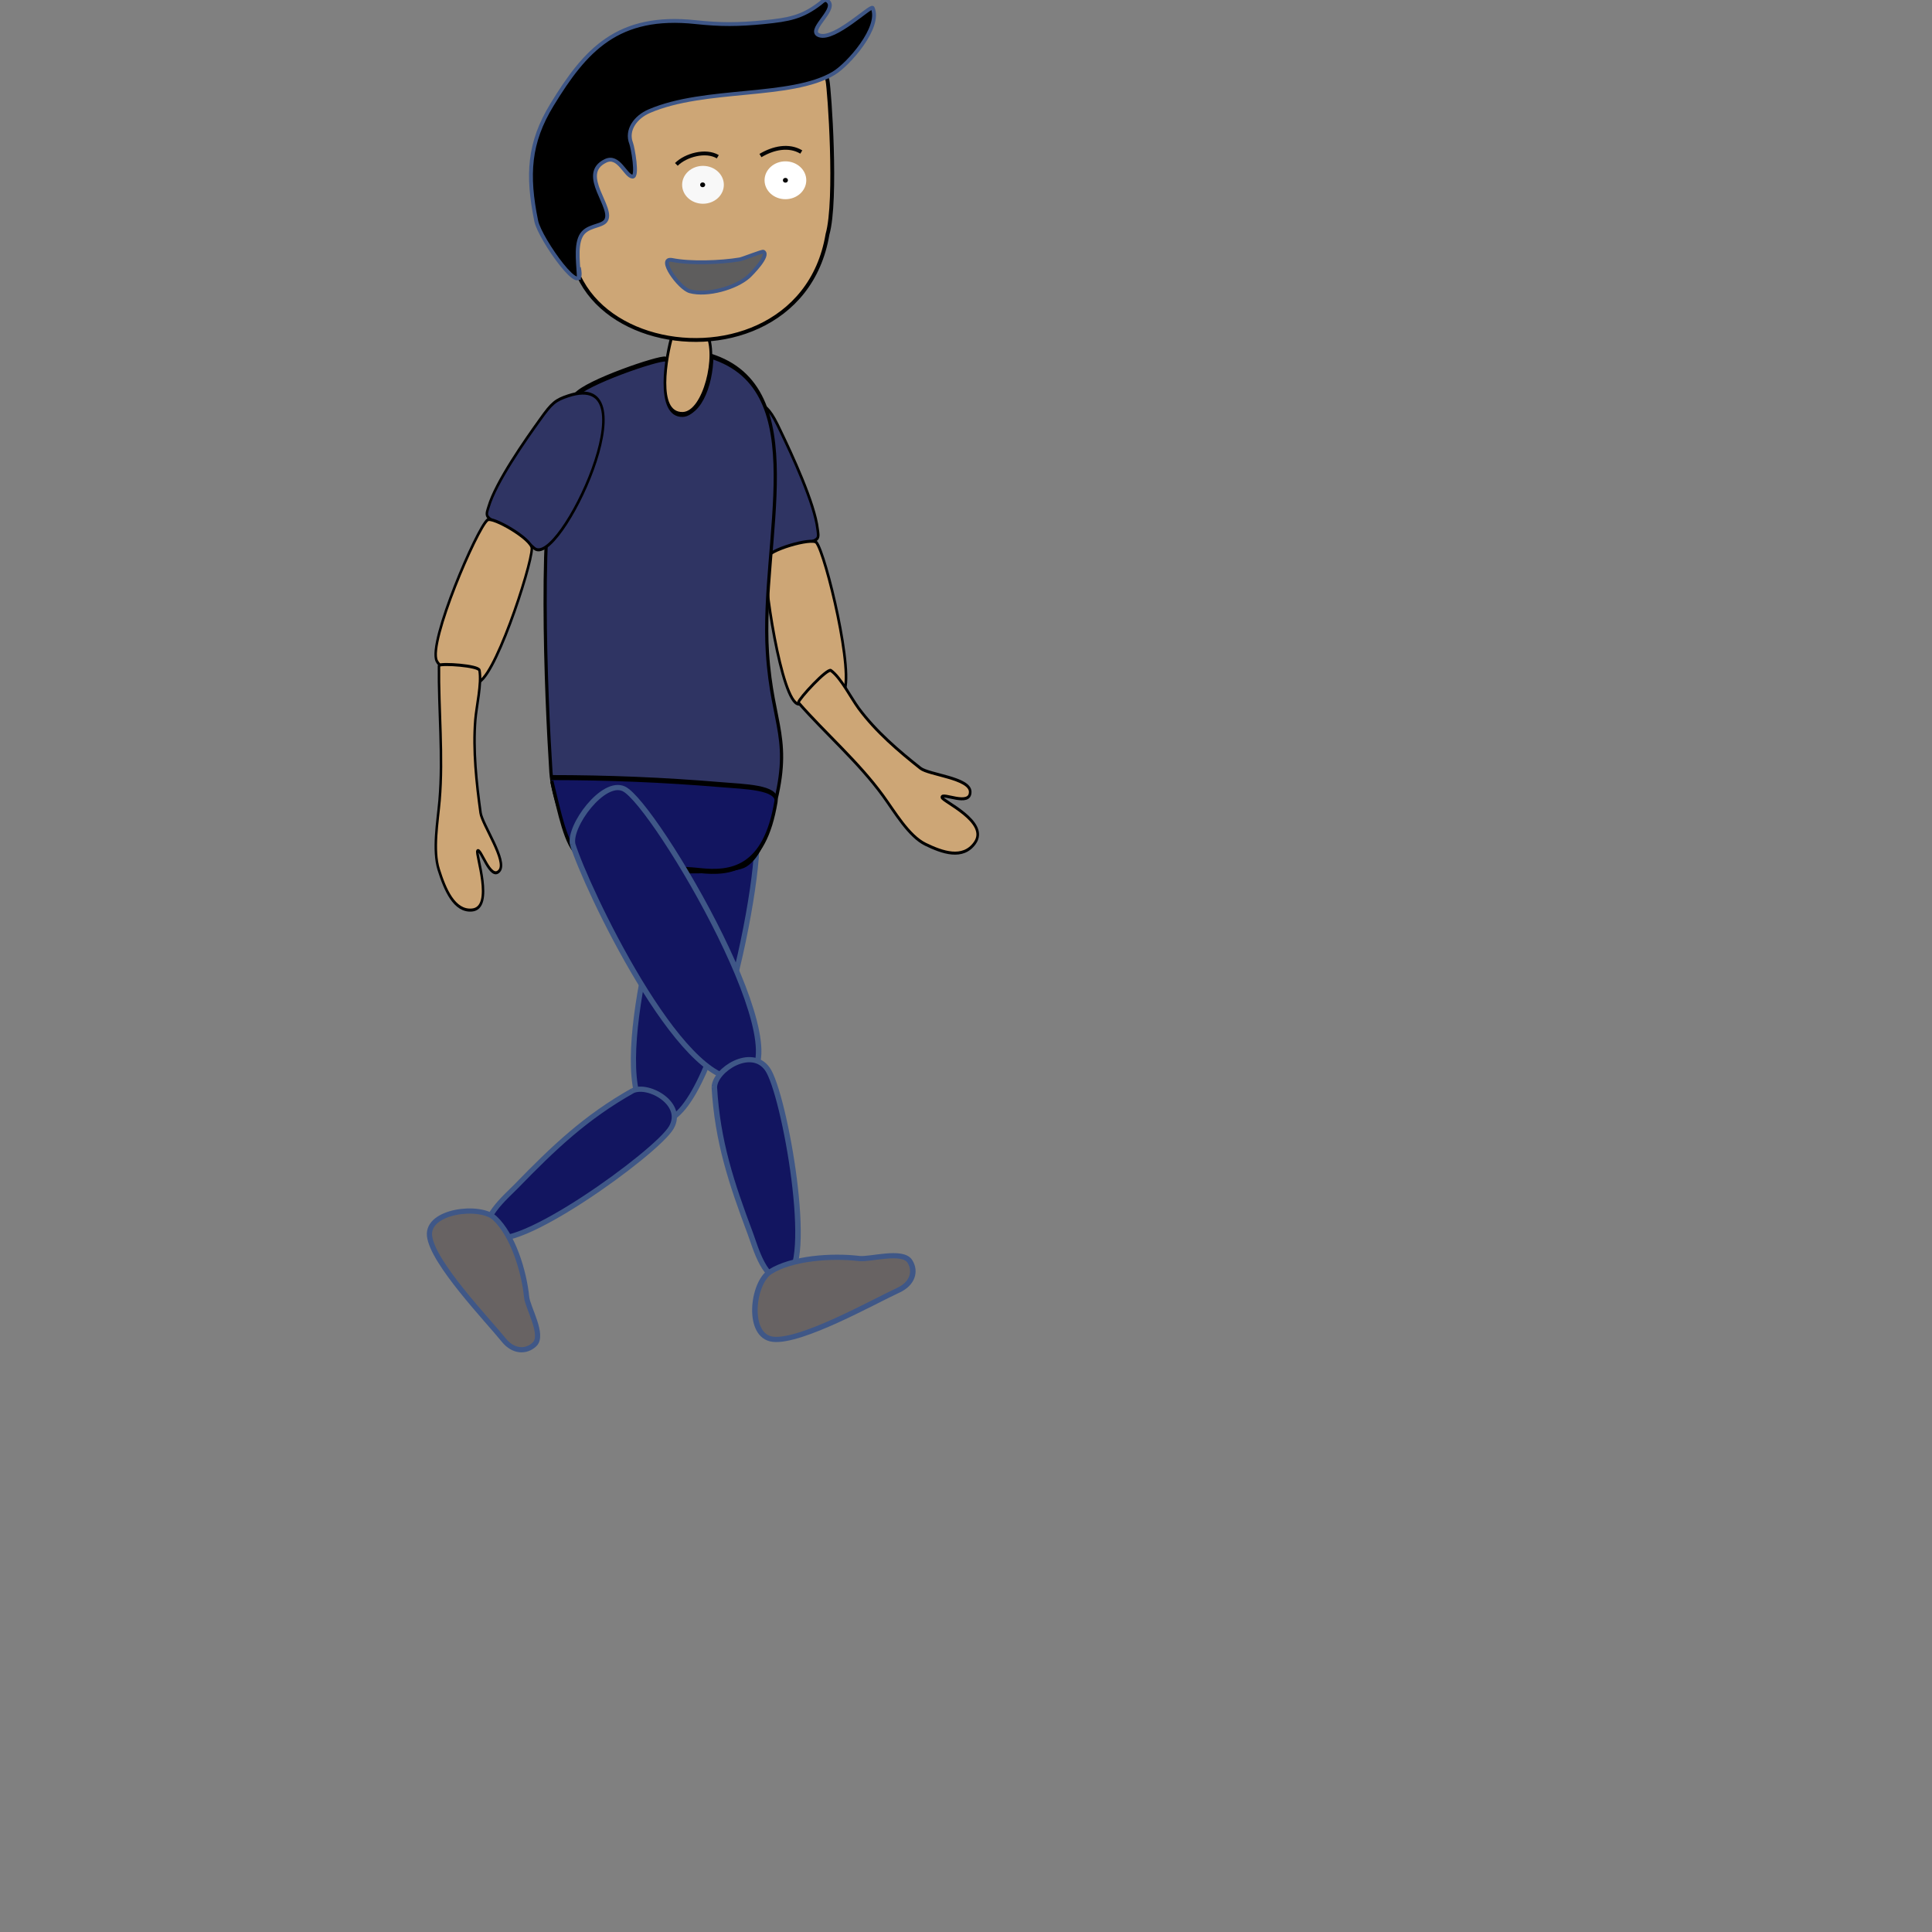 <svg id="walking-character-css-only" xmlns="http://www.w3.org/2000/svg" xmlns:xlink="http://www.w3.org/1999/xlink" viewBox="0 0 700 700" shape-rendering="geometricPrecision" text-rendering="geometricPrecision"><rect x="0" y="0" width="700" height="700" fill="#808080" stroke="none"/><style><![CDATA[#walking-character-css-only-u-upperarm_tr {animation: walking-character-css-only-u-upperarm_tr__tr 2000ms linear infinite normal forwards}@keyframes walking-character-css-only-u-upperarm_tr__tr { 0% {transform: translate(237.723px,136.387px) rotate(7.391deg)} 25% {transform: translate(237.723px,136.387px) rotate(-8.665deg)} 50% {transform: translate(237.723px,136.387px) rotate(-26.718deg)} 75% {transform: translate(237.723px,136.387px) rotate(-8.665deg)} 100% {transform: translate(237.723px,136.387px) rotate(7.391deg)}} #walking-character-css-only-u-lowerarm_to {animation: walking-character-css-only-u-lowerarm_to__to 2000ms linear infinite normal forwards}@keyframes walking-character-css-only-u-lowerarm_to__to { 0% {transform: translate(194.955px,253.869px)} 25% {transform: translate(226.083px,259.538px)} 50% {transform: translate(270.791px,260.108px)} 75% {transform: translate(226.083px,259.538px)} 100% {transform: translate(194.955px,253.869px)}} #walking-character-css-only-u-lowerarm_tr {animation: walking-character-css-only-u-lowerarm_tr__tr 2000ms linear infinite normal forwards}@keyframes walking-character-css-only-u-lowerarm_tr__tr { 0% {transform: rotate(45.375deg)} 25% {transform: rotate(14.656deg)} 50% {transform: rotate(-13.274deg)} 75% {transform: rotate(14.656deg)} 100% {transform: rotate(45.375deg)}} #walking-character-css-only-u-thigh_tr {animation: walking-character-css-only-u-thigh_tr__tr 2000ms linear infinite normal forwards}@keyframes walking-character-css-only-u-thigh_tr__tr { 0% {transform: translate(356.913px,189.993px) rotate(12.57deg)} 25% {transform: translate(356.913px,189.993px) rotate(1.601deg)} 50% {transform: translate(356.913px,189.993px) rotate(-19.732deg)} 75% {transform: translate(356.913px,189.993px) rotate(1.601deg)} 100% {transform: translate(356.913px,189.993px) rotate(12.57deg)}} #walking-character-css-only-u-shin_to {animation: walking-character-css-only-u-shin_to__to 2000ms linear infinite normal forwards}@keyframes walking-character-css-only-u-shin_to__to { 0% {transform: translate(339.671px,259.067px)} 25% {transform: translate(352.484px,259.067px)} 50% {transform: translate(379.79px,258.897px)} 75% {transform: translate(352.484px,259.067px)} 100% {transform: translate(339.671px,259.067px)}} #walking-character-css-only-u-shin_tr {animation: walking-character-css-only-u-shin_tr__tr 2000ms linear infinite normal forwards}@keyframes walking-character-css-only-u-shin_tr__tr { 0% {transform: rotate(54.283deg)} 25% {transform: rotate(9.162deg)} 50% {transform: rotate(3.353deg)} 75% {transform: rotate(9.162deg)} 100% {transform: rotate(54.283deg)}} #walking-character-css-only-u-foot_to {animation: walking-character-css-only-u-foot_to__to 2000ms linear infinite normal forwards}@keyframes walking-character-css-only-u-foot_to__to { 0% {transform: translate(300.834px,288.705px)} 25% {transform: translate(344.456px,305.505px)} 50% {transform: translate(378.539px,308.041px)} 75% {transform: translate(344.456px,305.505px)} 100% {transform: translate(300.834px,288.705px)}} #walking-character-css-only-u-foot_tr {animation: walking-character-css-only-u-foot_tr__tr 2000ms linear infinite normal forwards}@keyframes walking-character-css-only-u-foot_tr__tr { 0% {transform: rotate(52.606deg)} 25% {transform: rotate(8.978deg)} 50% {transform: rotate(1.359deg)} 75% {transform: rotate(8.978deg)} 100% {transform: rotate(52.606deg)}} #walking-character-css-only-u-thigh2_tr {animation: walking-character-css-only-u-thigh2_tr__tr 2000ms linear infinite normal forwards}@keyframes walking-character-css-only-u-thigh2_tr__tr { 0% {transform: translate(356.913px,189.993px) rotate(-27.636deg)} 25% {transform: translate(356.913px,189.993px) rotate(-7.144deg)} 50% {transform: translate(356.913px,189.993px) rotate(1.996deg)} 75% {transform: translate(356.913px,189.993px) rotate(-7.144deg)} 100% {transform: translate(356.913px,189.993px) rotate(-27.636deg)}} #walking-character-css-only-u-shin2_to {animation: walking-character-css-only-u-shin2_to__to 2000ms linear infinite normal forwards}@keyframes walking-character-css-only-u-shin2_to__to { 0% {transform: translate(389.975px,255.254px)} 25% {transform: translate(365.217px,260.974px)} 50% {transform: translate(353.743px,261.001px)} 75% {transform: translate(365.217px,260.974px)} 100% {transform: translate(389.975px,255.254px)}} #walking-character-css-only-u-shin2_tr {animation: walking-character-css-only-u-shin2_tr__tr 2000ms linear infinite normal forwards}@keyframes walking-character-css-only-u-shin2_tr__tr { 0% {transform: rotate(-9.348deg)} 25% {transform: rotate(4.223deg)} 50% {transform: rotate(24.427deg)} 75% {transform: rotate(4.223deg)} 100% {transform: rotate(-9.348deg)}} #walking-character-css-only-u-foot2_to {animation: walking-character-css-only-u-foot2_to__to 2000ms linear infinite normal forwards}@keyframes walking-character-css-only-u-foot2_to__to { 0% {transform: translate(399.424px,303.636px)} 25% {transform: translate(362.86px,311.283px)} 50% {transform: translate(334.878px,303.598px)} 75% {transform: translate(362.86px,311.283px)} 100% {transform: translate(399.424px,303.636px)}} #walking-character-css-only-u-foot2_tr {animation: walking-character-css-only-u-foot2_tr__tr 2000ms linear infinite normal forwards}@keyframes walking-character-css-only-u-foot2_tr__tr { 0% {transform: rotate(-24.519deg)} 25% {transform: rotate(-1.198deg)} 50% {transform: rotate(25.939deg)} 75% {transform: rotate(-1.198deg)} 100% {transform: rotate(-24.519deg)}} #walking-character-css-only-u-upperarm2_tr {animation: walking-character-css-only-u-upperarm2_tr__tr 2000ms linear infinite normal forwards}@keyframes walking-character-css-only-u-upperarm2_tr__tr { 0% {transform: translate(237.723px,136.387px) rotate(19.438deg)} 25% {transform: translate(237.723px,136.387px) rotate(-6.804deg)} 50% {transform: translate(237.723px,136.387px) rotate(-23.714deg)} 75% {transform: translate(237.723px,136.387px) rotate(-6.804deg)} 100% {transform: translate(237.723px,136.387px) rotate(19.438deg)}} #walking-character-css-only-u-lowerarm2_to {animation: walking-character-css-only-u-lowerarm2_to__to 2000ms linear infinite normal forwards}@keyframes walking-character-css-only-u-lowerarm2_to__to { 0% {transform: translate(172.69px,247.308px)} 25% {transform: translate(226.282px,263.655px)} 50% {transform: translate(264.709px,258.457px)} 75% {transform: translate(226.282px,263.655px)} 100% {transform: translate(172.69px,247.308px)}} #walking-character-css-only-u-lowerarm2_tr {animation: walking-character-css-only-u-lowerarm2_tr__tr 2000ms linear infinite normal forwards}@keyframes walking-character-css-only-u-lowerarm2_tr__tr { 0% {transform: rotate(0.785deg)} 25% {transform: rotate(-24.388deg)} 50% {transform: rotate(-52.434deg)} 75% {transform: rotate(-24.388deg)} 100% {transform: rotate(0.785deg)}}]]></style><g id="walking-character-css-only-u-character" transform="matrix(1.3 0 0 1.3-153.979 64.723)"><g id="walking-character-css-only-u-rightarm" transform="matrix(-.57 0 0 0.66 458.916-22.377)"><g id="walking-character-css-only-u-upperarm_tr" transform="translate(237.723,136.387) rotate(7.391)"><g id="walking-character-css-only-u-upperarm" transform="translate(-237.723,-136.387)"><path id="walking-character-css-only-s-path1" d="M216.403,143.215c3.353-8.662,4.807-10.452,10.29-14.248c37.598-26.03,19.834,70.815,4.997,66.489-4.668-1.361-10.545-3.144-15.287-3.575-2.816-.256-9.656.409-11.873-1.174-1.095-.782-.792-2.612-.792-3.958c0-10.967,8.466-33.037,12.665-43.534" transform="translate(0 0)" fill="#2f3463" stroke="#000" stroke-width="1.28"/><path id="walking-character-css-only-s-path2" d="M205.077,192.168c-3.868,5.024-11.66,58.884-4.799,64.782c3.955,3.4,17.311,2.687,22.194,1.8c8.216-1.494,10.522-55.413,8.063-62.789-1.269-3.807-23.719-6.111-25.458-3.792" fill="#cda676" stroke="#000" stroke-width="1.28"/></g></g><g id="walking-character-css-only-u-lowerarm_to" transform="translate(194.955,253.869)"><g id="walking-character-css-only-u-lowerarm_tr" transform="rotate(45.375)"><path id="walking-character-css-only-u-lowerarm" d="M200.27,258.179c0,18.68,2.783,38.351,1.082,57.06-.807,8.882-3.307,20.967,0,29.234c3.311,8.278,8.18,17.602,17.313,16.772c11.543-1.049,1.295-23.879,2.435-25.019c1.623-1.623,6.836,12.773,11.362,8.247c4.158-4.158-9.09-19.386-9.99-24.333-2.291-12.603-4.297-26.322-3.221-39.23.488-5.854,3.111-15.223,1.849-20.9-.456-2.051-19.518-2.809-20.822-1.831" transform="scale(-1,1) translate(-209.613,-265.82)" fill="#cda676" stroke="#000" stroke-width="1.28"/></g></g></g><g id="walking-character-css-only-u-rightleg" transform="matrix(1.134 0 0 1.131-84.83-32.899)"><g id="walking-character-css-only-u-thigh_tr" transform="translate(356.913,189.993) rotate(12.57)"><path id="walking-character-css-only-u-thigh" d="M347.479,193.506c1.23-4.395,13.785-10.978,16.892-6.569c4.699,6.669,6.498,81.18-9.058,75.84-13.367-4.588-9.993-58.477-7.834-69.271" transform="translate(-356.913,-189.993)" fill="#121560" stroke="#3f5787" stroke-width="1.28"/></g><g id="walking-character-css-only-u-shin_to" transform="translate(339.671,259.067)"><g id="walking-character-css-only-u-shin_tr" transform="rotate(54.283)"><path id="walking-character-css-only-u-shin" d="M349.804,263.792c.838-4.212,10.118-8.509,12.894-2.418c2.959,6.492,3.086,50.325-4.298,51.576-4.812.815-5.591-8.809-6.178-12.088-2.359-13.17-3.868-23.79-2.418-37.07" transform="translate(-356.913,-262.864)" fill="#121560" stroke="#3f5787" stroke-width="1.28"/></g></g><g id="walking-character-css-only-u-foot_to" transform="translate(300.834,288.705)"><g id="walking-character-css-only-u-foot_tr" transform="rotate(52.606)"><path id="walking-character-css-only-u-foot" d="M355.224,308.54c-4.912.819-11.605,12.163-6.294,15.397c5.663,3.449,25.214,1.259,31.503,1.103c3.735-.093,5.731-2.55,5.416-5.365-.37-3.302-8.238-4.171-10.415-5.52-5.546-3.437-14.274-6.609-20.21-5.614" transform="translate(-357.935,-310.667)" fill="#686363" stroke="#3f5787" stroke-width="1.28"/></g></g></g><g id="walking-character-css-only-u-torso" transform="matrix(.703 0 0 1.097 0.752-85.325)"><path id="walking-character-css-only-u-torso2" d="M449.597,122.866c0,7.254-5.203,16.124-13.904,14.384-6.229-1.246.173-12.847-4.493-13.621-2.459-.408-31.547,5.905-35.781,9.306-3.974,3.192-4.341,9.635-6.712,13.904-8.021,14.439-4.81,62.354-2.877,81.689.608,6.085,6.185,15.031,9.589,20.137c3.342,5.012,59.756,6.495,67.604,3.356c5.633-2.253,8.221-7.71,10.548-12.946c8.473-19.064-.003-21.789-1.918-40.934-2.853-28.527,18.682-67.031-22.538-75.275" fill="#2f3463" stroke="#000" stroke-width="1.28"/><path id="walking-character-css-only-u-lowertorso" d="M385.714,229.951c22.72,0,44.681.577,67.515,1.8c9.284.497,22.765.628,21.83,4.276-4.492,17.521-18.302,18.347-30.157,17.554-15.202-1.162-36.455,1.053-48.311-4.248-4.879-2.182-7.299-10.328-10.427-18.482" fill="#121560" stroke="#000" stroke-width="1.28"/></g><path id="walking-character-css-only-u-neck" d="M109.006,107.966c-2.842,5.22-8.04,20.721,4.964,20.547c10.18-.136,16.918-15.465,11.342-20.997-2.022-2.006-15.48-1.28-16.532,1.35" transform="matrix(.588 0 0 1.075 241.707-72.424)" fill="#cda676" stroke="#000" stroke-width="1.28"/><g id="walking-character-css-only-u-head" transform="matrix(.839 0 0 0.836-125.483-154.734)"><path id="walking-character-css-only-u-head2" d="M560.762,148.126c-.988-.041,3.663.527,4.434,4.226.631,3.031,3.236,39.859,0,51.31-10.318,61.907-124.804,37.023-71.23-34.408c7.625-10.167,15.935-12.411,27.164-16.902c13.235-5.294,25.369-4.226,39.633-4.226" transform="translate(.422 0)" fill="#cda676" stroke="#000" stroke-width="1.28"/><path id="walking-character-css-only-u-hair" d="M483.039,218.812c0-4.194-1.257-10.749.632-14.527c1.827-3.655,6.688-3.115,8.211-5.053c3.28-4.175-9.312-15.56,0-20.067c4.402-2.13,6.555,4.993,8.933,5.259c1.949.218.086-9.821-.406-11.087-1.718-4.42,1.41-8.748,6-10.737c18.467-8.002,47.091-4.128,61.265-12.632c4.86-2.916,15.815-15.339,12.948-21.79-.489-1.099-12.581,10.859-17.685,9.158-4.324-1.441,5.288-8.07,3.158-11.053-1.095-1.532-2.029-.317-2.842.316-6.045,4.702-10.49,5.5-18.647,6.316-8.555.856-14.541.884-22.722,0-25.991-2.807-36.707,9.325-47.81,27.583-7.637,12.558-8.348,23.323-5.201,38.734c1.243,6.085,16.655,27.655,14.169,15.474" transform="translate(0 0)" stroke="#3f5787" stroke-width="1.28"/><ellipse id="walking-character-css-only-u-lefteye" rx="6.929" ry="6.312" transform="translate(524.262 187.146)" fill="#f8f8f8" stroke-width="0"/><ellipse id="walking-character-css-only-u-righteye" rx="6.929" ry="6.312" transform="translate(551.645 185.635)" fill="#fff"/><ellipse id="walking-character-css-only-u-leftpupil" rx="0.83" ry="0.795" transform="translate(524.15 187.146)" fill="#050505" stroke-width="0"/><ellipse id="walking-character-css-only-u-rightpupil" rx="0.83" ry="0.795" transform="translate(551.645 185.635)" fill="#070707" stroke-width="0"/><path id="walking-character-css-only-u-righteyebrow" d="M515.413,180.345c3.122-3.122,9.783-4.95,13.77-2.557" fill="none" stroke="#050505" stroke-width="1.28"/><path id="walking-character-css-only-u-righteyebrow2" d="M543.347,177.394c4.247-2.548,9.414-3.676,13.573-1.18" fill="none" stroke="#050505" stroke-width="1.28"/><path id="walking-character-css-only-u-mouth" d="M514.036,212.213c6.195,1.239,16.179.844,22.426-.197c1.042-.174,7.479-2.791,7.869-2.557c2.112,1.267-4.131,7.554-4.918,8.262-4.252,3.827-13.78,6.471-19.475,4.918-3.65-.996-10.978-11.441-5.902-10.426" fill="#5e5d5d" stroke="#3f5787" stroke-width="1.28"/></g><g id="walking-character-css-only-u-leftleg" transform="matrix(1.199 0 0 1.131-141.815-37.819)"><g id="walking-character-css-only-u-thigh2_tr" transform="translate(356.913,189.993) rotate(-27.636)"><path id="walking-character-css-only-u-thigh2" d="M347.479,193.506c1.23-4.395,13.785-10.978,16.892-6.569c4.699,6.669,6.498,81.18-9.058,75.84-13.367-4.588-9.993-58.477-7.834-69.271" transform="translate(-356.913,-189.993)" fill="#121560" stroke="#3f5787" stroke-width="1.28"/></g><g id="walking-character-css-only-u-shin2_to" transform="translate(389.975,255.254)"><g id="walking-character-css-only-u-shin2_tr" transform="rotate(-9.348)"><path id="walking-character-css-only-u-shin2" d="M349.804,263.792c.838-4.212,10.118-8.509,12.894-2.418c2.959,6.492,3.086,50.325-4.298,51.576-4.812.815-5.591-8.809-6.178-12.088-2.359-13.17-3.868-23.79-2.418-37.07" transform="translate(-356.913,-262.864)" fill="#121560" stroke="#3f5787" stroke-width="1.28"/></g></g><g id="walking-character-css-only-u-foot2_to" transform="translate(399.424,303.636)"><g id="walking-character-css-only-u-foot2_tr" transform="rotate(-24.519)"><path id="walking-character-css-only-u-foot2" d="M355.224,308.54c-4.912.819-11.605,12.163-6.294,15.397c5.663,3.449,25.214,1.259,31.503,1.103c3.735-.093,5.731-2.55,5.416-5.365-.37-3.302-8.238-4.171-10.415-5.52-5.546-3.437-14.274-6.609-20.21-5.614" transform="translate(-357.935,-310.667)" fill="#686363" stroke="#3f5787" stroke-width="1.28"/></g></g></g><g id="walking-character-css-only-u-leftarm" transform="matrix(.543 0 0 0.66 152.033-22.439)"><g id="walking-character-css-only-u-upperarm2_tr" transform="translate(237.723,136.387) rotate(19.438)"><g id="walking-character-css-only-u-upperarm2" transform="translate(-237.723,-136.387)"><path id="walking-character-css-only-s-path3" d="M216.403,143.215c3.353-8.662,4.807-10.452,10.29-14.248c37.598-26.03,19.834,70.815,4.997,66.489-4.668-1.361-10.545-3.144-15.287-3.575-2.816-.256-9.656.409-11.873-1.174-1.095-.782-.792-2.612-.792-3.958c0-10.967,8.466-33.037,12.665-43.534" transform="translate(0 0)" fill="#2f3463" stroke="#000" stroke-width="1.28"/><path id="walking-character-css-only-s-path4" d="M205.077,192.168c-3.868,5.024-11.66,58.884-4.799,64.782c3.955,3.4,17.311,2.687,22.194,1.8c8.216-1.494,10.522-55.413,8.063-62.789-1.269-3.807-23.719-6.111-25.458-3.792" fill="#cda676" stroke="#000" stroke-width="1.28"/></g></g><g id="walking-character-css-only-u-lowerarm2_to" transform="translate(172.69,247.308)"><g id="walking-character-css-only-u-lowerarm2_tr" transform="rotate(0.785)"><path id="walking-character-css-only-u-lowerarm2" d="M200.27,258.179c0,18.68,2.783,38.351,1.082,57.06-.807,8.882-3.307,20.967,0,29.234c3.311,8.278,8.18,17.602,17.313,16.772c11.543-1.049,1.295-23.879,2.435-25.019c1.623-1.623,6.836,12.773,11.362,8.247c4.158-4.158-9.09-19.386-9.99-24.333-2.291-12.603-4.297-26.322-3.221-39.23.488-5.854,3.111-15.223,1.849-20.9-.456-2.051-19.518-2.809-20.822-1.831" transform="translate(-209.613,-265.82)" fill="#cda676" stroke="#000" stroke-width="1.28"/></g></g></g></g></svg>